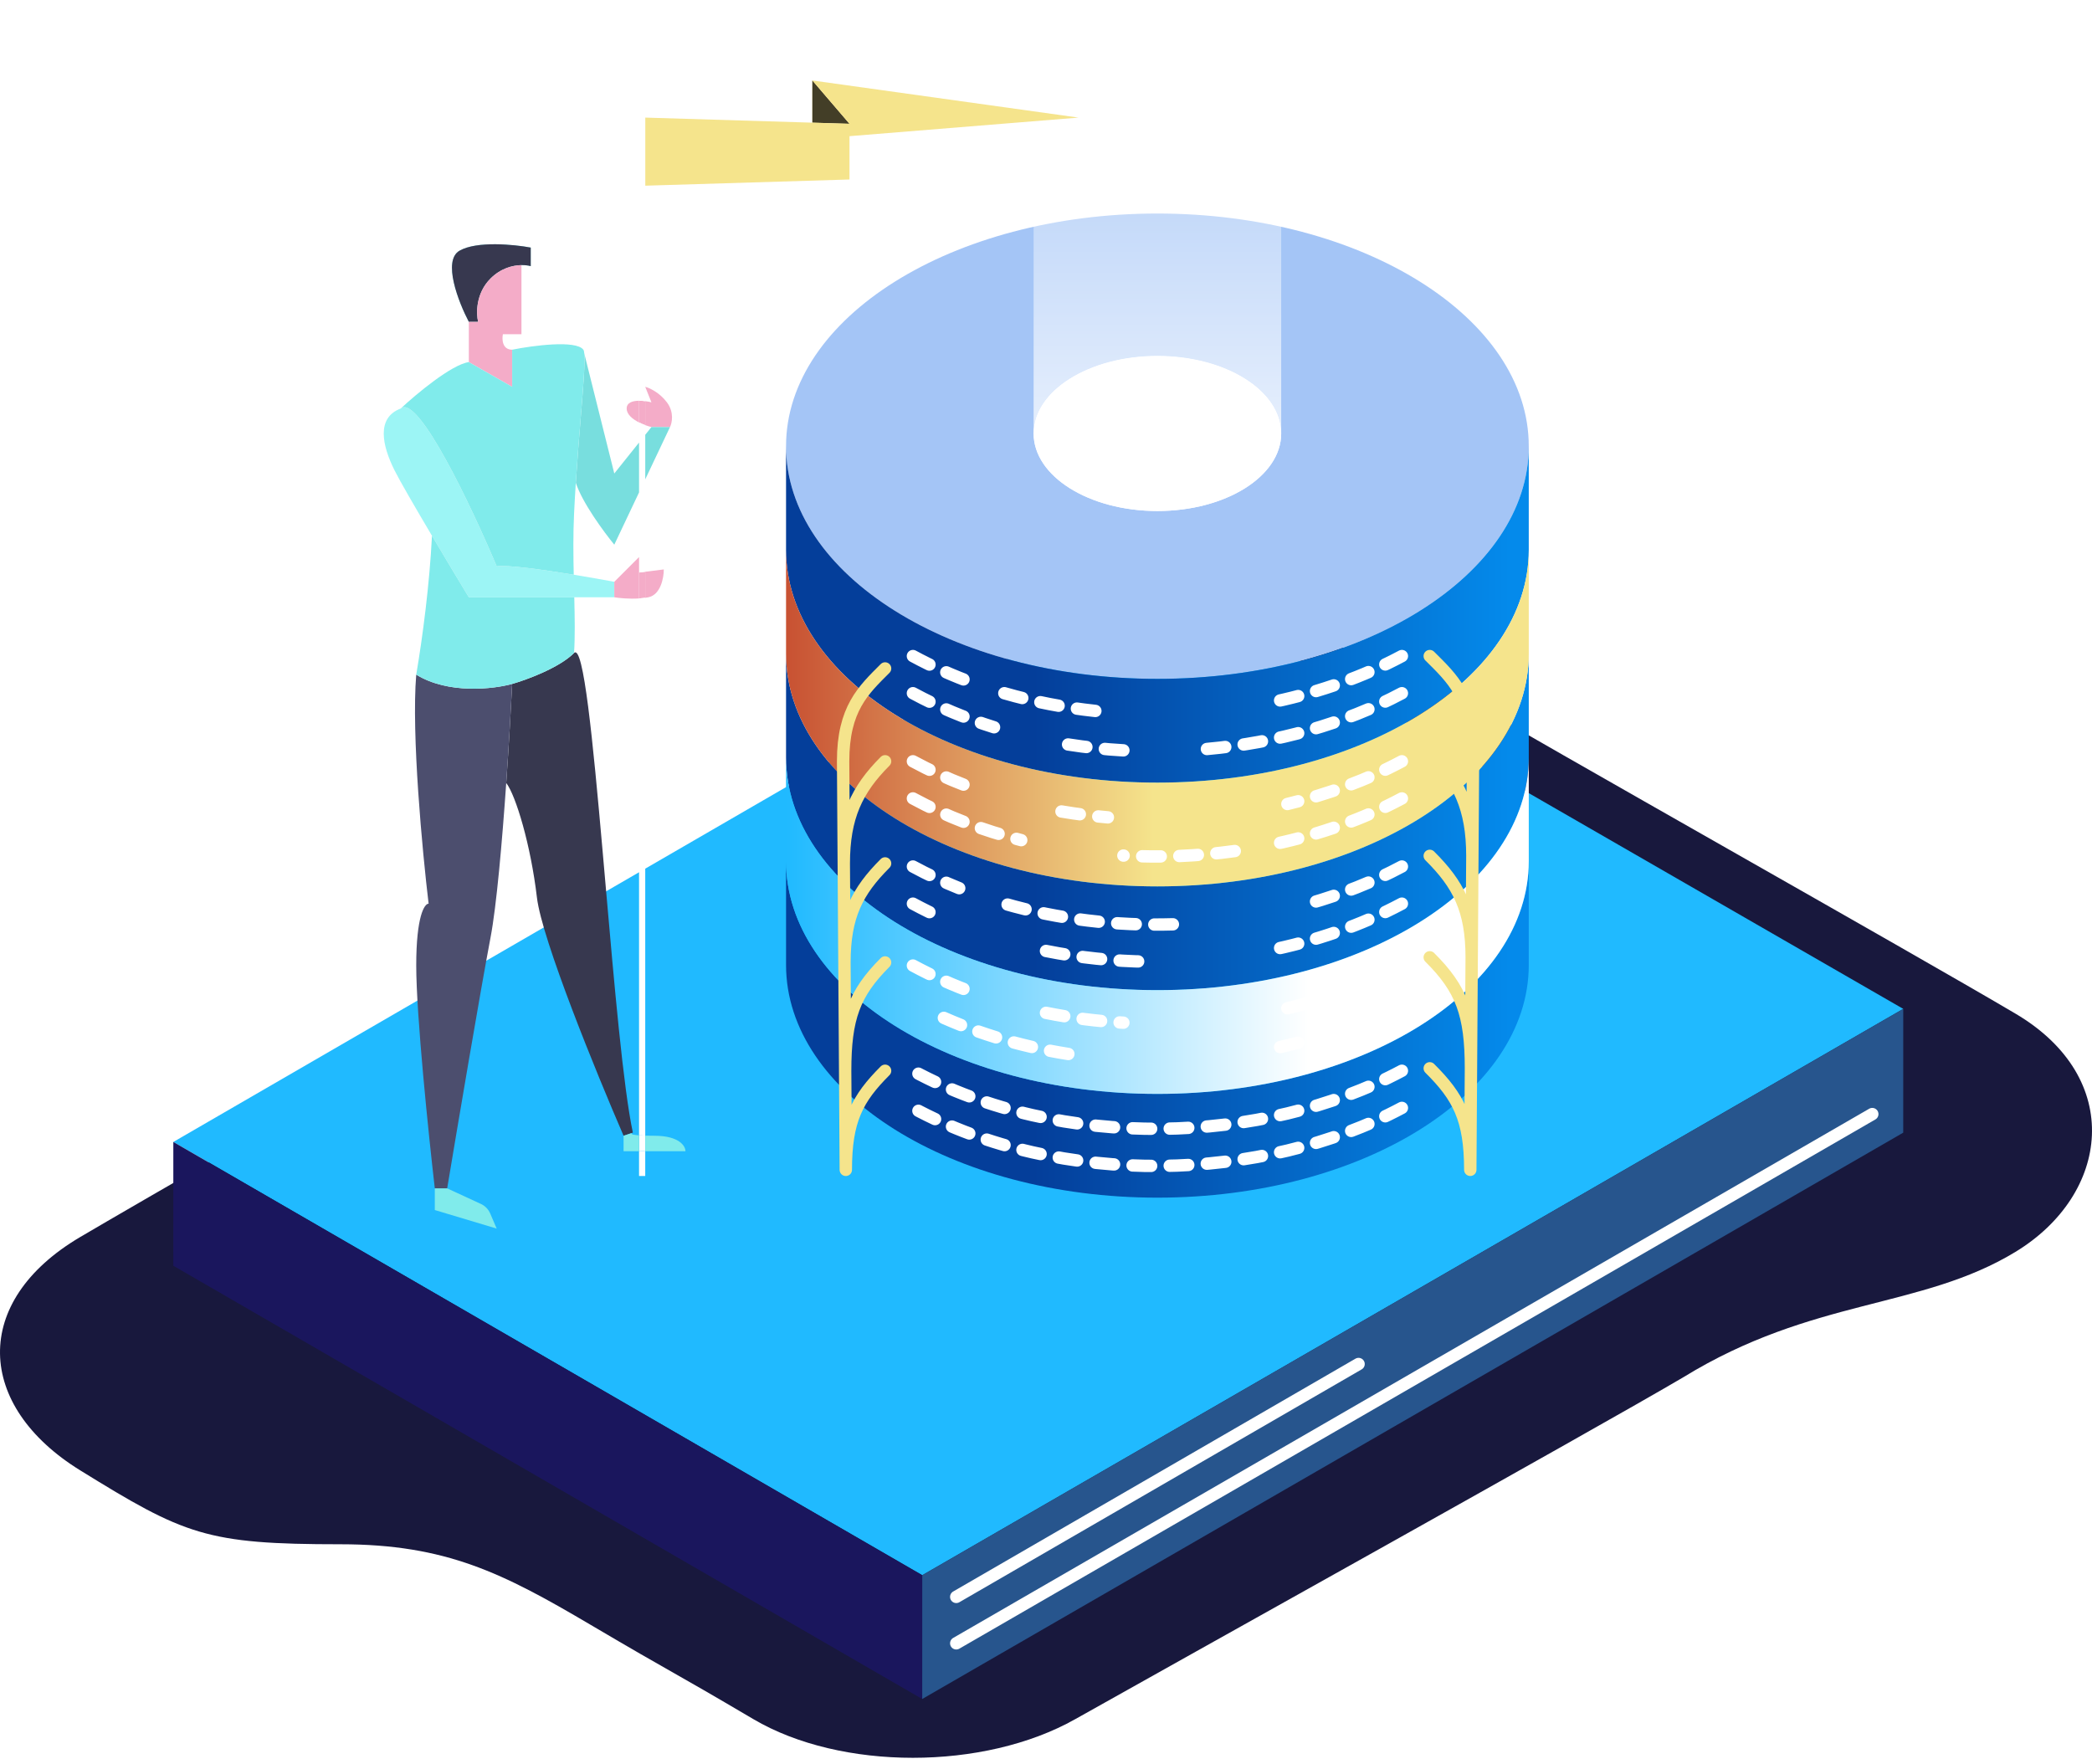<svg width="338" height="285" viewBox="0 0 338 285" fill="none" xmlns="http://www.w3.org/2000/svg">
<path d="M12.962 237.561C-3.917 227.133 -4.72 210.288 12.962 199.86C30.645 189.432 149.602 121.249 168.088 110.821C186.575 100.393 215.51 100.393 233.193 110.821C250.876 121.249 307.943 153.335 325.626 163.763C343.308 174.191 340.897 192.989 325.626 202.266C310.354 211.544 292.898 209.666 272 222.5C257.875 230.828 188.496 269.425 173.728 277.754C158.961 286.082 135.847 286.082 121.722 277.754C107.596 269.425 109.522 270.828 95.397 262.5C81.272 254.172 72.097 249.5 55 249.5C33.298 249.5 29.841 247.989 12.962 237.561Z" fill="#18183D"/>
<g filter="url(#filter0_d_1007_1559)">
<path d="M307.505 163L149.005 254.5L28.005 184.5L186.005 93L307.505 163Z" fill="#20BAFF"/>
<path d="M149.005 254.5L28.005 184.5L28 204.5L149 274.5L149.005 254.5Z" fill="#1A165D"/>
<path d="M307.505 163L149.005 254.5L149 274.5L307.5 183L307.505 163Z" fill="#27558D"/>
</g>
<path d="M154.5 265.5L302.5 180M154.5 258L219.5 220.38" stroke="white" stroke-width="2" stroke-linecap="round"/>
<path d="M246.999 72.091C246.999 92.852 220.136 109.682 187 109.682C153.863 109.682 127 92.852 127 72.091C127 51.33 153.863 34.5 187 34.5C220.136 34.5 246.999 51.33 246.999 72.091Z" fill="#A4C5F6"/>
<path d="M246.999 72.091C246.999 92.852 220.136 109.682 187 109.682C153.863 109.682 127 92.852 127 72.091L127 88.856C127.001 109.616 153.864 126.446 187 126.446C220.137 126.446 246.999 109.616 246.999 88.855V72.091Z" fill="url(#paint0_linear_1007_1559)"/>
<path d="M247 105.618C247 126.379 220.137 143.209 187 143.209C153.864 143.209 127 126.379 127 105.618L127 122.383C127.001 143.143 153.864 159.973 187 159.973C220.137 159.973 247 143.143 247 122.382L247 105.618Z" fill="url(#paint1_linear_1007_1559)"/>
<path d="M247 139.145C247 159.906 220.138 176.736 187.001 176.736C153.864 176.736 127.001 159.906 127.001 139.145V155.909C127.001 176.67 153.864 193.5 187.001 193.5C220.138 193.5 247 176.67 247 155.909V139.145Z" fill="url(#paint2_linear_1007_1559)"/>
<path d="M247 122.382C247 143.143 220.137 159.973 187 159.973C153.864 159.973 127.001 143.143 127 122.383L127.001 139.145C127.001 159.906 153.864 176.736 187.001 176.736C220.138 176.736 247 159.906 247 139.145L247 122.382Z" fill="url(#paint3_linear_1007_1559)"/>
<path d="M246.999 88.855C246.999 109.616 220.137 126.446 187 126.446C153.864 126.446 127.001 109.616 127 88.856L127 105.618C127 126.379 153.864 143.209 187 143.209C220.137 143.209 247 126.379 247 105.618L246.999 88.855Z" fill="url(#paint4_linear_1007_1559)"/>
<path d="M207 70.031C207 76.951 198.046 82.561 187 82.561C175.954 82.561 167 76.951 167 70.031C167 63.11 175.954 57.5 187 57.5C198.046 57.5 207 63.11 207 70.031Z" fill="white"/>
<path d="M167 70.031C167 63.11 175.954 57.5 187 57.5C198.046 57.5 207 63.11 207 70.031V0H167V70.031Z" fill="url(#paint5_linear_1007_1559)"/>
<path d="M207 70.031C207 76.951 198.046 82.561 187 82.561C175.954 82.561 167 76.951 167 70.031C167 63.11 175.954 57.5 187 57.5C198.046 57.5 207 63.11 207 70.031Z" fill="white"/>
<g filter="url(#filter1_d_1007_1559)">
<path d="M143.002 108C139.501 111.501 136.22 114.5 136.22 123L136.655 189M136.655 189V189.003M136.655 189C136.655 181 138.5 177.501 143.002 173M136.329 139.5C136.329 132 138.437 127.565 143.002 123M136.434 155.5C136.434 148 138.501 144.001 143.002 139.5M136.55 173C136.55 164.5 138 160.502 143.002 155.5" stroke="#F5E48C" stroke-width="2" stroke-linecap="round" stroke-linejoin="round"/>
</g>
<g filter="url(#filter2_d_1007_1559)">
<path d="M231 106C234.614 109.587 238 112.66 238 121.37L237.55 188.997M237.55 188.997V189M237.55 188.997C237.55 180.8 235.646 177.215 231 172.603M237.888 138.277C237.888 130.592 235.712 126.048 231 121.37M237.779 154.671C237.779 146.986 235.646 142.889 231 138.277M237.659 172.603C237.659 163.893 236.163 159.796 231 154.671" stroke="#F5E48C" stroke-width="2" stroke-linecap="round" stroke-linejoin="round"/>
</g>
<path d="M226.5 179C204 191 171.5 192 147.5 179M226.5 173C204 185 171.5 186 147.5 173M226.5 162C220.297 165.308 213.335 167.78 206 169.353M147.5 156C150.697 157.732 154.045 159.215 157.5 160.457M226.5 146C219.903 149.518 212.446 152.091 204.597 153.643M147.5 146C149.129 146.883 150.798 147.701 152.5 148.455M226.5 140C221.854 142.478 216.782 144.487 211.446 146M147.5 140C149.913 141.307 152.413 142.473 154.979 143.5M226.5 129C220.297 132.308 213.335 134.78 206 136.353M147.5 129C152.965 131.96 158.872 134.195 165 135.739M226.5 123C220.864 126.006 214.6 128.322 208 129.9M147.5 123C150.232 124.48 153.075 125.779 156 126.9M226.5 112C217.259 116.928 206.332 120.001 195 121.011M147.5 112C151.647 114.246 156.047 116.074 160.606 117.5M226.5 106C220.297 109.308 213.335 111.78 206 113.353M147.5 106C150.697 107.732 154.045 109.215 157.5 110.457M162.268 112C167.055 113.384 172.002 114.333 177 114.865M181.5 121.231C178.509 121.062 175.525 120.747 172.57 120.281M171.5 131.106C173.982 131.529 176.486 131.844 179 132.056M199.5 137.499C193.597 138.318 187.535 138.573 181.5 138.231M169 153.643C174.415 154.729 179.963 155.298 185.5 155.371M189.5 149.337C180.33 149.61 171.032 148.534 162.268 146M152.5 164.455C159.714 167.653 167.527 169.708 175.5 170.693M169 163.643C173.111 164.468 177.299 164.994 181.5 165.231M208 162.9C210.035 162.413 212.038 161.857 214 161.231" stroke="white" stroke-width="2" stroke-linecap="round" stroke-dasharray="3 3"/>
<path d="M74.25 40.5C71.45 42.1 74.083 48.833 75.75 52H77.25C76.917 50.667 76.85 47.4 79.25 45C80.916 43.334 82.839 42.856 84.25 42.832C84.871 42.821 85.393 42.898 85.75 43V40C83.083 39.5 77.05 38.9 74.25 40.5Z" fill="#80EBEB"/>
<path d="M74.25 40.5C71.45 42.1 74.083 48.833 75.75 52H77.25C76.917 50.667 76.85 47.4 79.25 45C80.916 43.334 82.839 42.856 84.25 42.832C84.871 42.821 85.393 42.898 85.75 43V40C83.083 39.5 77.05 38.9 74.25 40.5Z" fill="#37384F"/>
<path d="M92.75 105.5C90.35 107.9 85.083 109.833 82.75 110.5C82.554 114.48 82.221 120.339 81.791 126.5C83.332 128.5 85.75 136.5 86.75 145C87.55 151.8 96.417 173.5 100.75 183.5L102.25 183C100.701 175.695 99.249 159.081 97.852 143.092L97.851 143.076C97.687 141.203 97.524 139.339 97.362 137.5C95.782 119.575 94.266 103.984 92.75 105.5Z" fill="#37384F"/>
<path d="M82.75 110.5C79.75 111.333 72.45 112.2 67.25 109C66.45 118.6 68.25 137.667 69.25 146C68.583 146 67.25 148 67.25 156C67.25 164 69.25 183.333 70.25 192H72.25C73.917 182 77.65 159.9 79.25 151.5C80.224 146.388 81.123 136.079 81.791 126.5C82.221 120.339 82.554 114.48 82.75 110.5Z" fill="#4C4E6E"/>
<path d="M64.75 66C60.75 67.5 61.75 72 63.75 76C64.627 77.754 67.146 82.091 69.793 86.559C71.975 90.243 74.244 94.014 75.75 96.5H92.785H99.25V94C97.521 93.676 95.169 93.257 92.697 92.853C87.544 92.01 81.872 91.23 80.25 91.5C76.25 82 67.55 63.6 64.75 66Z" fill="#9CF5F5"/>
<path d="M75.75 58.5L82.75 62.5V56.5C81.15 56.5 81.083 54.833 81.25 54H84.25V42.832C82.839 42.856 80.916 43.334 79.25 45C76.85 47.4 76.917 50.667 77.25 52H75.75V58.5Z" fill="#F4ACC8"/>
<path d="M137.25 20L131.25 13V19.818L137.25 20Z" fill="#F5E48C"/>
<path d="M137.25 20L131.25 13V19.818L137.25 20Z" fill="#433E27"/>
<path fill-rule="evenodd" clip-rule="evenodd" d="M137.25 29L104.25 30V19L131.25 19.818L137.25 20L131.25 13L174.25 19L137.25 22V29Z" fill="#F5E48C"/>
<path d="M104.25 92.375L103.25 92.5V96.688C103.586 96.667 103.922 96.633 104.25 96.586V92.375Z" fill="#F4ACC8"/>
<path d="M103.25 68.253C103.582 68.421 103.925 68.567 104.25 68.687V64.813C103.925 64.771 103.582 64.745 103.25 64.747V68.253Z" fill="#F4ACC8"/>
<path d="M103.25 71.5L104.25 70.25V68.687C103.925 68.567 103.582 68.421 103.25 68.253V71.5Z" fill="white"/>
<path d="M104.25 70.25L103.25 71.5V75.528V79.555L104.25 77.444V70.25Z" fill="white"/>
<path d="M103.25 90V92.5L104.25 92.375V77.444L103.25 79.555V90Z" fill="white"/>
<path d="M104.25 18H103.25V64.747C103.582 64.745 103.925 64.771 104.25 64.813V62.5V30V19V18Z" fill="white"/>
<path d="M103.25 183.432C103.525 183.452 103.855 183.469 104.25 183.48V96.586C103.922 96.633 103.586 96.667 103.25 96.688V183.432Z" fill="white"/>
<path d="M104.25 183.48C103.855 183.469 103.525 183.452 103.25 183.432V186H104.25V183.48Z" fill="white"/>
<path d="M103.25 190H104.25V186H103.25V190Z" fill="white"/>
<path d="M99.25 94V96.5C100.01 96.627 101.636 96.792 103.25 96.688V92.5V90L99.25 94Z" fill="#F4ACC8"/>
<path d="M104.75 96.5C106.75 96.1 107.25 93.333 107.25 92L104.25 92.375V96.586C104.419 96.561 104.586 96.533 104.75 96.5Z" fill="#F4ACC8"/>
<path d="M103.25 64.747C102.2 64.755 101.25 65.045 101.25 66C101.25 66.955 102.2 67.72 103.25 68.253V64.747Z" fill="#F4ACC8"/>
<path d="M105.25 69H108.25C108.583 68.333 108.95 66.6 107.75 65C106.55 63.4 104.917 62.667 104.25 62.5L105.25 65C104.965 64.929 104.618 64.86 104.25 64.813V68.687C104.618 68.824 104.965 68.929 105.25 69Z" fill="#F4ACC8"/>
<path d="M93.033 78C94.059 81.2 97.605 86 99.25 88L103.25 79.555V75.528V71.5L99.25 76.5L94.403 57.112C94.551 58.608 94.235 62.478 93.822 67.539C93.567 70.665 93.276 74.244 93.033 78Z" fill="#78DEDE"/>
<path fill-rule="evenodd" clip-rule="evenodd" d="M92.75 105.5C90.35 107.9 85.083 109.833 82.75 110.5C79.75 111.333 72.45 112.2 67.25 109C68.282 102.944 69.4 94.422 69.793 86.559C71.975 90.243 74.244 94.014 75.75 96.5H92.785C92.865 99.806 92.917 102.878 92.75 105.5ZM92.697 92.853C92.627 89.645 92.593 86.302 92.75 83C92.83 81.315 92.927 79.641 93.033 78C93.276 74.244 93.567 70.665 93.822 67.539C94.235 62.478 94.551 58.608 94.403 57.112C94.373 56.804 94.323 56.597 94.25 56.5C93.05 54.9 86.083 55.833 82.75 56.5V62.5L75.75 58.5C72.95 58.9 67.25 63.667 64.75 66C67.55 63.6 76.25 82 80.25 91.5C81.872 91.23 87.544 92.01 92.697 92.853ZM72.25 192L77.704 194.517C78.377 194.828 78.912 195.377 79.204 196.059L80.25 198.5L70.25 195.5V192H72.25ZM100.75 183.5V186H103.25V183.432C101.789 183.326 101.89 183.12 102.25 183L100.75 183.5ZM104.25 186V183.48C104.673 183.493 105.169 183.5 105.75 183.5C109.75 183.5 110.75 185.167 110.75 186H104.25Z" fill="#80EBEB"/>
<path d="M108.25 69H105.25L104.25 70.25V77.444L108.25 69Z" fill="#78DEDE"/>
<defs>
<filter id="filter0_d_1007_1559" x="18" y="83" width="299.505" height="201.5" filterUnits="userSpaceOnUse" color-interpolation-filters="sRGB">
<feFlood flood-opacity="0" result="BackgroundImageFix"/>
<feColorMatrix in="SourceAlpha" type="matrix" values="0 0 0 0 0 0 0 0 0 0 0 0 0 0 0 0 0 0 127 0" result="hardAlpha"/>
<feOffset/>
<feGaussianBlur stdDeviation="5"/>
<feComposite in2="hardAlpha" operator="out"/>
<feColorMatrix type="matrix" values="0 0 0 0 0 0 0 0 0 0 0 0 0 0 0 0 0 0 0.25 0"/>
<feBlend mode="normal" in2="BackgroundImageFix" result="effect1_dropShadow_1007_1559"/>
<feBlend mode="normal" in="SourceGraphic" in2="effect1_dropShadow_1007_1559" result="shape"/>
</filter>
<filter id="filter1_d_1007_1559" x="133.22" y="105" width="12.782" height="87.003" filterUnits="userSpaceOnUse" color-interpolation-filters="sRGB">
<feFlood flood-opacity="0" result="BackgroundImageFix"/>
<feColorMatrix in="SourceAlpha" type="matrix" values="0 0 0 0 0 0 0 0 0 0 0 0 0 0 0 0 0 0 127 0" result="hardAlpha"/>
<feOffset/>
<feGaussianBlur stdDeviation="1"/>
<feComposite in2="hardAlpha" operator="out"/>
<feColorMatrix type="matrix" values="0 0 0 0 0 0 0 0 0 0 0 0 0 0 0 0 0 0 0.25 0"/>
<feBlend mode="normal" in2="BackgroundImageFix" result="effect1_dropShadow_1007_1559"/>
<feBlend mode="normal" in="SourceGraphic" in2="effect1_dropShadow_1007_1559" result="shape"/>
</filter>
<filter id="filter2_d_1007_1559" x="228" y="103" width="13" height="89" filterUnits="userSpaceOnUse" color-interpolation-filters="sRGB">
<feFlood flood-opacity="0" result="BackgroundImageFix"/>
<feColorMatrix in="SourceAlpha" type="matrix" values="0 0 0 0 0 0 0 0 0 0 0 0 0 0 0 0 0 0 127 0" result="hardAlpha"/>
<feOffset/>
<feGaussianBlur stdDeviation="1"/>
<feComposite in2="hardAlpha" operator="out"/>
<feColorMatrix type="matrix" values="0 0 0 0 0 0 0 0 0 0 0 0 0 0 0 0 0 0 0.25 0"/>
<feBlend mode="normal" in2="BackgroundImageFix" result="effect1_dropShadow_1007_1559"/>
<feBlend mode="normal" in="SourceGraphic" in2="effect1_dropShadow_1007_1559" result="shape"/>
</filter>
<linearGradient id="paint0_linear_1007_1559" x1="127" y1="110.343" x2="247" y2="110.343" gradientUnits="userSpaceOnUse">
<stop offset="0.333" stop-color="#043E9A"/>
<stop offset="0.975" stop-color="#048AEB"/>
</linearGradient>
<linearGradient id="paint1_linear_1007_1559" x1="127" y1="110.343" x2="247" y2="110.343" gradientUnits="userSpaceOnUse">
<stop offset="0.333" stop-color="#043E9A"/>
<stop offset="0.975" stop-color="#048AEB"/>
</linearGradient>
<linearGradient id="paint2_linear_1007_1559" x1="127" y1="110.343" x2="247" y2="110.343" gradientUnits="userSpaceOnUse">
<stop offset="0.333" stop-color="#043E9A"/>
<stop offset="0.975" stop-color="#048AEB"/>
</linearGradient>
<linearGradient id="paint3_linear_1007_1559" x1="127.001" y1="119.268" x2="247" y2="119.268" gradientUnits="userSpaceOnUse">
<stop stop-color="#20BAFF"/>
<stop offset="0.703" stop-color="white"/>
</linearGradient>
<linearGradient id="paint4_linear_1007_1559" x1="127.001" y1="91.706" x2="247" y2="91.706" gradientUnits="userSpaceOnUse">
<stop stop-color="#C85132"/>
<stop offset="0.495" stop-color="#F5E48C"/>
</linearGradient>
<linearGradient id="paint5_linear_1007_1559" x1="187" y1="0" x2="187" y2="96.5" gradientUnits="userSpaceOnUse">
<stop stop-color="white" stop-opacity="0"/>
<stop offset="1" stop-color="white"/>
</linearGradient>
</defs>
</svg>

